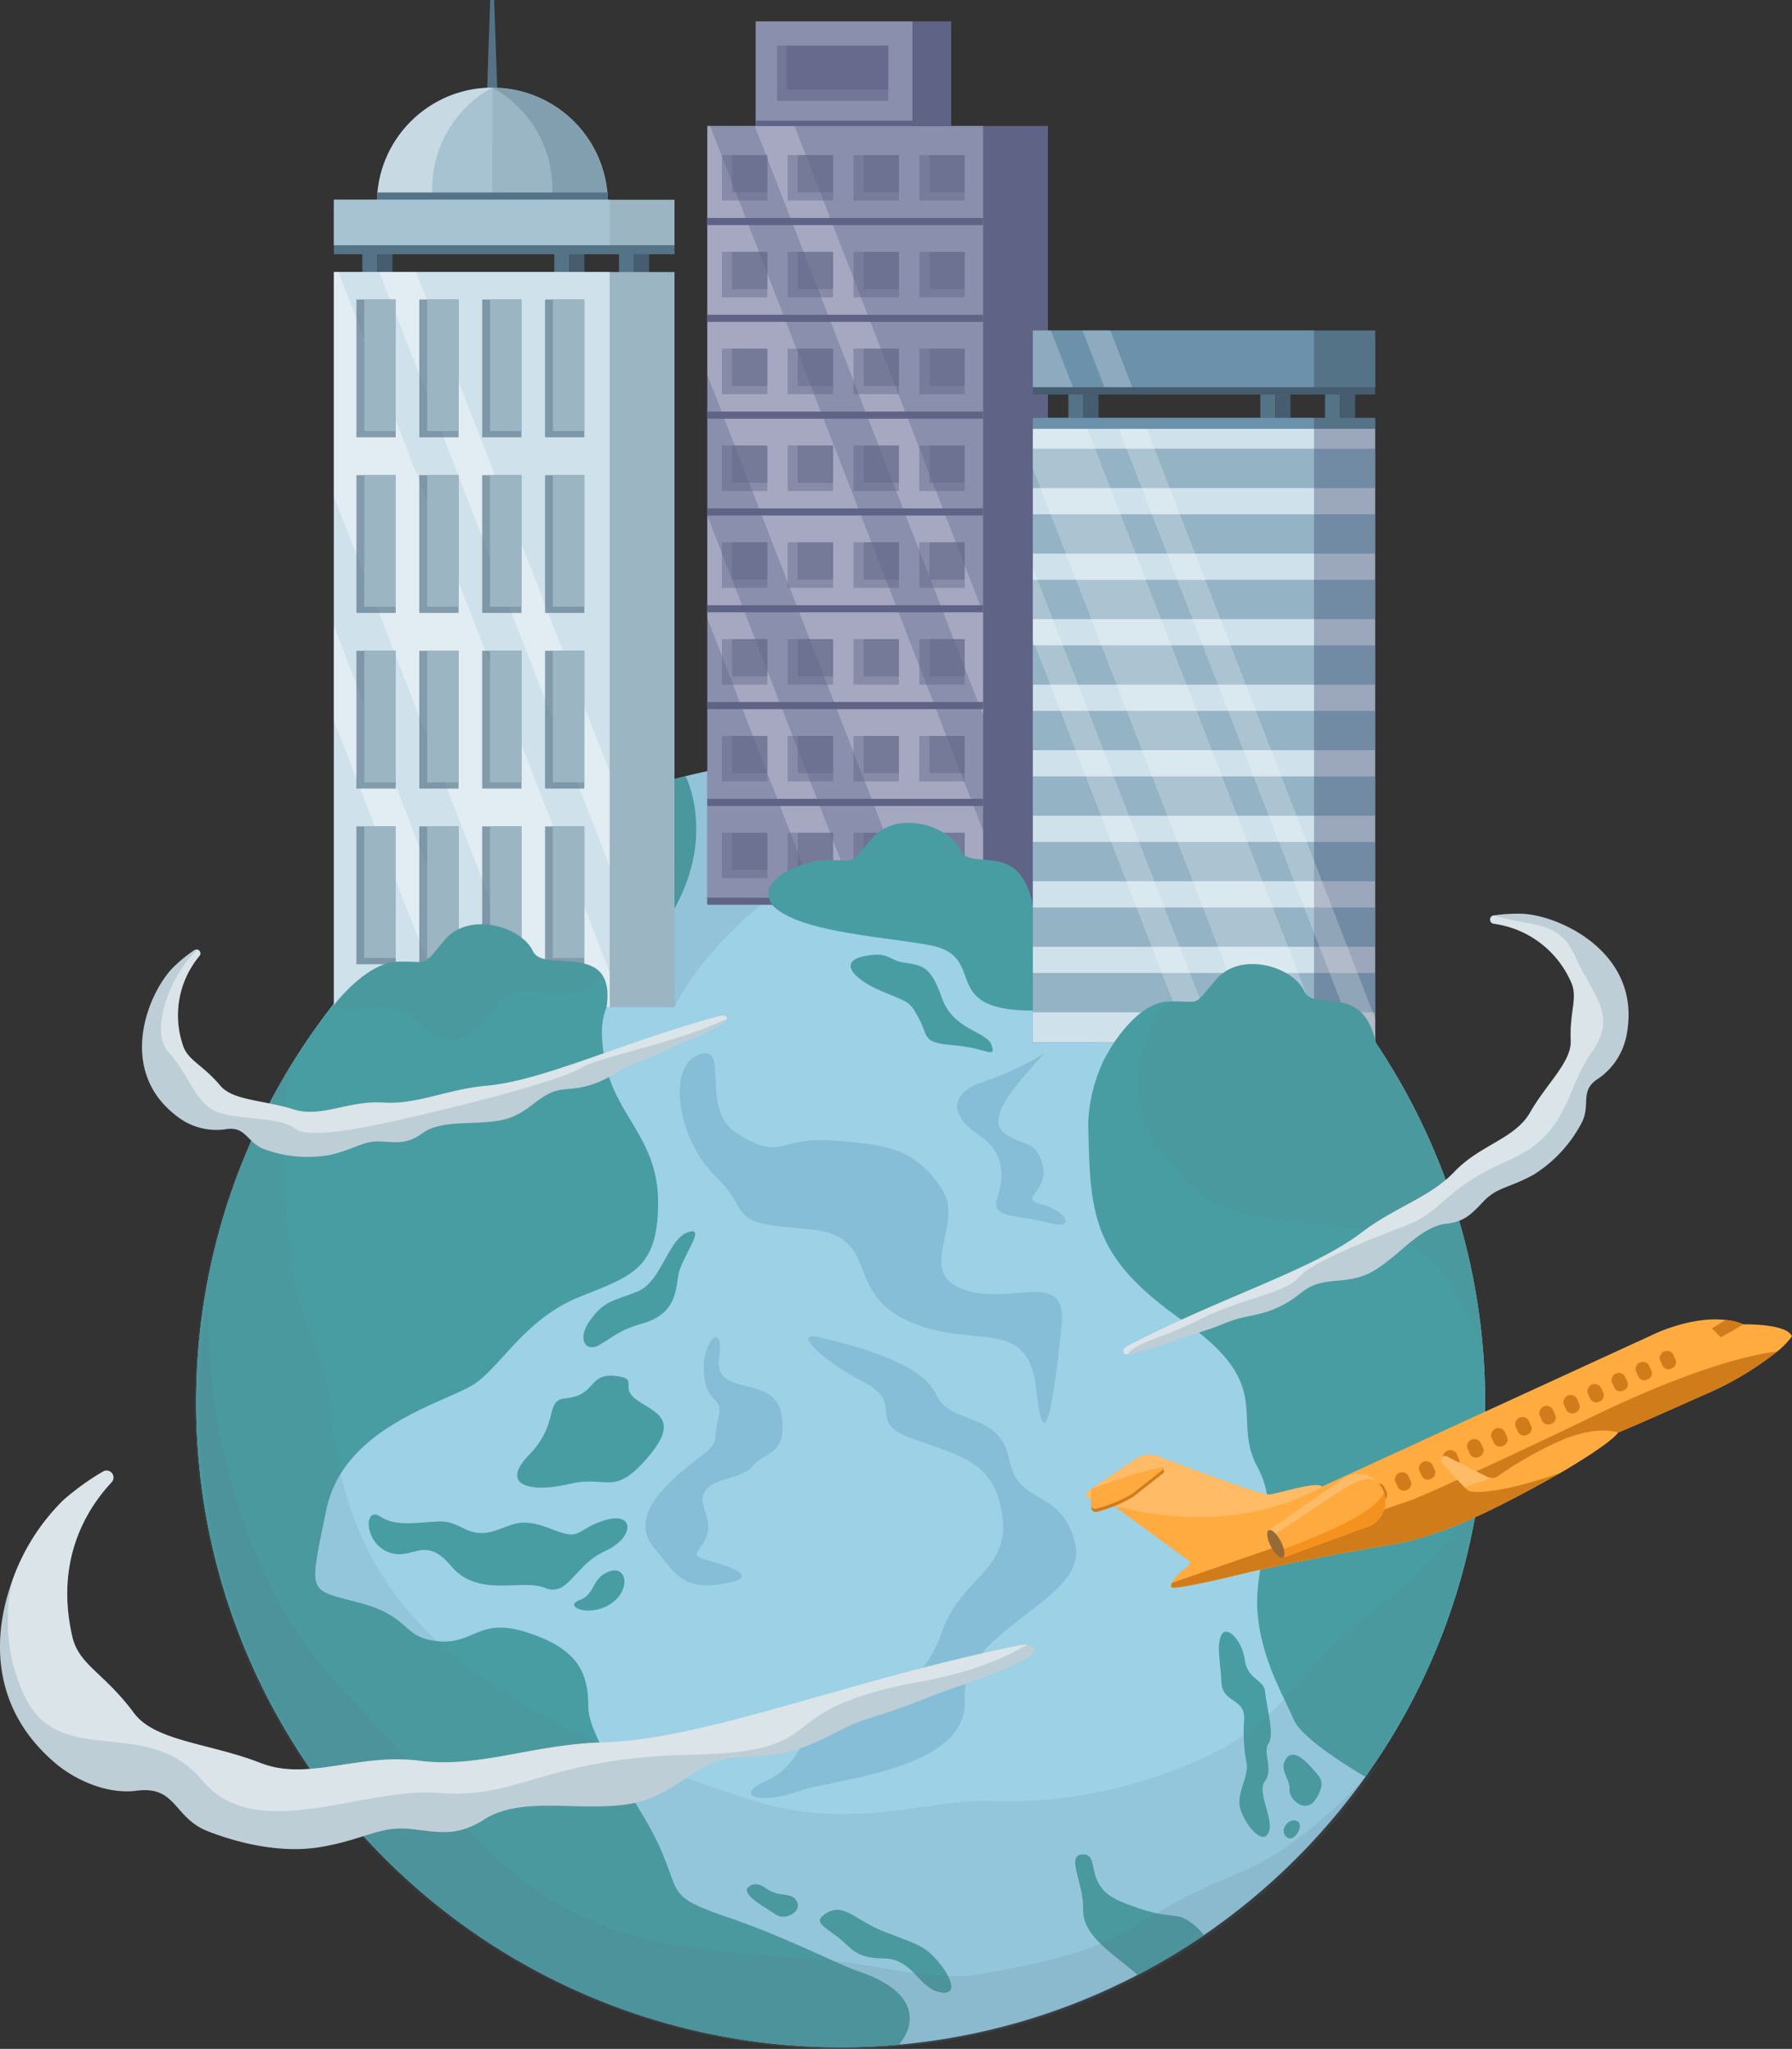 <svg id="Grupo_80386" data-name="Grupo 80386" xmlns="http://www.w3.org/2000/svg" xmlns:xlink="http://www.w3.org/1999/xlink" width="252" height="287.971" viewBox="0 0 252 287.971">
  <rect x="0" y="0" width="252" height="287.971" fill="#333333" stroke="none"/>
  <defs>
    <clipPath id="clip-path">
      <rect id="Rectángulo_34008" data-name="Rectángulo 34008" width="252" height="287.97" fill="none"/>
    </clipPath>
    <clipPath id="clip-path-3">
      <rect id="Rectángulo_33817" data-name="Rectángulo 33817" width="19.286" height="34.871" fill="none"/>
    </clipPath>
    <clipPath id="clip-path-4">
      <rect id="Rectángulo_33818" data-name="Rectángulo 33818" width="45.752" height="64.887" fill="none"/>
    </clipPath>
    <clipPath id="clip-path-5">
      <rect id="Rectángulo_33819" data-name="Rectángulo 33819" width="66.49" height="35.08" fill="none"/>
    </clipPath>
    <clipPath id="clip-path-6">
      <rect id="Rectángulo_33820" data-name="Rectángulo 33820" width="48.471" height="49.343" fill="none"/>
    </clipPath>
    <clipPath id="clip-path-7">
      <rect id="Rectángulo_33823" data-name="Rectángulo 33823" width="38.782" height="109.4" fill="none"/>
    </clipPath>
    <clipPath id="clip-path-8">
      <rect id="Rectángulo_33828" data-name="Rectángulo 33828" width="15.648" height="7.756" fill="none"/>
    </clipPath>
    <clipPath id="clip-path-9">
      <rect id="Rectángulo_33830" data-name="Rectángulo 33830" width="14.288" height="6.191" fill="none"/>
    </clipPath>
    <clipPath id="clip-path-10">
      <rect id="Rectángulo_33842" data-name="Rectángulo 33842" width="34.154" height="6.396" fill="none"/>
    </clipPath>
    <clipPath id="clip-path-11">
      <rect id="Rectángulo_33847" data-name="Rectángulo 33847" width="34.154" height="6.395" fill="none"/>
    </clipPath>
    <clipPath id="clip-path-18">
      <rect id="Rectángulo_33883" data-name="Rectángulo 33883" width="32.725" height="5.239" fill="none"/>
    </clipPath>
    <clipPath id="clip-path-19">
      <rect id="Rectángulo_33888" data-name="Rectángulo 33888" width="32.725" height="5.238" fill="none"/>
    </clipPath>
    <clipPath id="clip-path-26">
      <rect id="Rectángulo_33933" data-name="Rectángulo 33933" width="39.544" height="86.229" fill="none"/>
    </clipPath>
    <clipPath id="clip-path-27">
      <rect id="Rectángulo_33944" data-name="Rectángulo 33944" width="48.142" height="79.214" fill="none"/>
    </clipPath>
    <clipPath id="clip-path-28">
      <rect id="Rectángulo_33945" data-name="Rectángulo 33945" width="48.14" height="86.229" fill="none"/>
    </clipPath>
    <clipPath id="clip-path-29">
      <rect id="Rectángulo_33946" data-name="Rectángulo 33946" width="13.99" height="7.973" fill="none"/>
    </clipPath>
    <clipPath id="clip-path-30">
      <rect id="Rectángulo_33953" data-name="Rectángulo 33953" width="16.211" height="16.244" fill="none"/>
    </clipPath>
    <clipPath id="clip-path-32">
      <rect id="Rectángulo_33955" data-name="Rectángulo 33955" width="8.477" height="16.244" fill="none"/>
    </clipPath>
    <clipPath id="clip-path-33">
      <rect id="Rectángulo_33959" data-name="Rectángulo 33959" width="38.778" height="103.324" fill="none"/>
    </clipPath>
    <clipPath id="clip-path-34">
      <rect id="Rectángulo_33966" data-name="Rectángulo 33966" width="32.054" height="19.369" fill="none"/>
    </clipPath>
    <clipPath id="clip-path-38">
      <rect id="Rectángulo_33998" data-name="Rectángulo 33998" width="180.339" height="138.088" fill="none"/>
    </clipPath>
    <clipPath id="clip-path-39">
      <rect id="Rectángulo_33999" data-name="Rectángulo 33999" width="166.154" height="105.461" fill="none"/>
    </clipPath>
    <clipPath id="clip-path-40">
      <rect id="Rectángulo_34000" data-name="Rectángulo 34000" width="67.497" height="61.69" fill="none"/>
    </clipPath>
    <clipPath id="clip-path-41">
      <rect id="Rectángulo_34001" data-name="Rectángulo 34001" width="143.325" height="47.882" fill="none"/>
    </clipPath>
    <clipPath id="clip-path-42">
      <rect id="Rectángulo_34002" data-name="Rectángulo 34002" width="79.6" height="25.767" fill="none"/>
    </clipPath>
    <clipPath id="clip-path-43">
      <rect id="Rectángulo_34003" data-name="Rectángulo 34003" width="38.152" height="16.293" fill="none"/>
    </clipPath>
    <clipPath id="clip-path-44">
      <rect id="Rectángulo_34004" data-name="Rectángulo 34004" width="53.756" height="51.952" fill="none"/>
    </clipPath>
    <clipPath id="clip-path-45">
      <rect id="Rectángulo_34005" data-name="Rectángulo 34005" width="15.258" height="23.96" fill="none"/>
    </clipPath>
    <clipPath id="clip-path-46">
      <rect id="Rectángulo_34006" data-name="Rectángulo 34006" width="32.83" height="12.088" fill="none"/>
    </clipPath>
  </defs>
  <g id="Grupo_80385" data-name="Grupo 80385" clip-path="url(#clip-path)">
    <g id="Grupo_80384" data-name="Grupo 80384">
      <g id="Grupo_80383" data-name="Grupo 80383" clip-path="url(#clip-path)">
        <path id="Trazado_113817" data-name="Trazado 113817" d="M259.193,391.465a90.2,90.2,0,0,1-15.107,50.118q-.846,1.273-1.734,2.516a91.118,91.118,0,0,1-22.711,22.243,90.248,90.248,0,0,1-42.905,15.393q-4.034.359-8.172.362a90.657,90.657,0,0,1-89.231-74.668c-.2-1.142-.384-2.288-.542-3.444q-.607-4.4-.789-8.924-.072-1.79-.07-3.6,0-1.7.063-3.393a90.631,90.631,0,0,1,181.2,3.393" transform="translate(-50.349 -194.355)" fill="#9cd1e6"/>
        <g id="Grupo_80253" data-name="Grupo 80253" transform="translate(90.766 187.936)" opacity="0.42">
          <g id="Grupo_80252" data-name="Grupo 80252">
            <g id="Grupo_80251" data-name="Grupo 80251" clip-path="url(#clip-path-3)">
              <path id="Trazado_113818" data-name="Trazado 113818" d="M263.315,548.426c-6.361,4.86-8.5,8.756-5.612,12.235s3.925,5.878,9.53,4.991,1.53-2.361-2.251-3.374,1.815-1.66-.151-6.781,4.861-4.062,6.59-6.331,5.056-1.422,4.149-7.29-9.529-2.255-8.772-7.919-2.571-2.357-2.118,2.267,2.874,2.655,1.966,6.286.692,2.842-3.33,5.916" transform="translate(-256.437 -530.967)" fill="#67a4c3"/>
            </g>
          </g>
        </g>
        <g id="Grupo_80256" data-name="Grupo 80256" transform="translate(105.597 187.81)" opacity="0.42">
          <g id="Grupo_80255" data-name="Grupo 80255">
            <g id="Grupo_80254" data-name="Grupo 80254" clip-path="url(#clip-path-4)">
              <path id="Trazado_113819" data-name="Trazado 113819" d="M308.038,530.762c6.088,1.494,14.483,3.808,16.381,8.094s8.9,2.236,10.239,9.05,7.37,3.865,9.289,11.888-16.108,11.82-15.541,21.879-18.832,11.142-23.457,12.907-9.66.844-4.3-1.571S305.619,584.33,311.6,583s10.98-3.32,13.606-10.866,9.459-8.557,8.51-16.118-5.46-8.469-12.5-10.957-.935-4.809-7.027-8.014-10.192-7.277-6.149-6.285" transform="translate(-298.338 -530.61)" fill="#67a4c3"/>
            </g>
          </g>
        </g>
        <path id="Trazado_113820" data-name="Trazado 113820" d="M345.4,380.178c2.677.422,3.824.443,5.412,5s6.378,4.675,6.992,6.64-.737.368-5.281,0-3.554-1.105-4.909-3.684-1.344-2.255-5.341-3.952-6-4.119-2.483-4.873,3.483.538,5.609.873" transform="translate(-218.349 -244.899)" fill="#489da2"/>
        <path id="Trazado_113821" data-name="Trazado 113821" d="M304.291,332.02c-2.835,7.509,14.277,8.079,22.792,9.637s.919,9.211,14.542,9.211S361.4,339.379,361.4,339.379l-19.773-16.144Z" transform="translate(-196.385 -208.826)" fill="#489da2"/>
        <path id="Trazado_113822" data-name="Trazado 113822" d="M178.02,484.374a6.423,6.423,0,0,1-1.282,2.178q-4.034.359-8.172.361a90.658,90.658,0,0,1-89.231-74.667c-.2-1.143-.383-2.288-.542-3.445q-.608-4.4-.789-8.924-.071-1.791-.069-3.6,0-1.7.062-3.393a90.168,90.168,0,0,1,17.068-49.641,91.139,91.139,0,0,1,23.386-22.49,90.17,90.17,0,0,1,28.319-12.465s4.723,9.056-2.645,20.356-10.073,10.564-8.843,18.912,7.612,11.3,7.612,20.632-3.684,10.316-11.053,13.264-10.806,9.337-14.49,12.037c-3.622,2.654-18.15,5.784-20.979,17.309-.055.206-.1.413-.143.623-.082.391-.159.771-.233,1.135-2.232,10.839-2.232,9.981,4.9,11.882.637.17,1.208.346,1.724.527a13.11,13.11,0,0,1,3.312,1.669c2.093,1.481,2.6,2.881,6.016,3.209,5.159.491,5.653-3.441,12.527-1.23s8.6,5.4,8.6,10.316,7.121,13.264,10.069,19.9.984,6.879,9.58,9.826,15.474,6.632,18.422,7.615,8.353,3.438,6.879,8.106" transform="translate(-50.35 -199.171)" fill="#489da2"/>
        <g id="Grupo_80259" data-name="Grupo 80259" transform="translate(75.426 106.482)" opacity="0.15" style="mix-blend-mode: multiply;isolation: isolate">
          <g id="Grupo_80258" data-name="Grupo 80258">
            <g id="Grupo_80257" data-name="Grupo 80257" clip-path="url(#clip-path-5)">
              <path id="Trazado_113823" data-name="Trazado 113823" d="M279.588,303.968c-38.446,11.407-47.066,31.949-47.066,31.949l-11.806-8.49L213.1,311.555a90.947,90.947,0,0,1,66.49-7.587" transform="translate(-213.098 -300.837)" fill="#557387"/>
            </g>
          </g>
        </g>
        <path id="Trazado_113824" data-name="Trazado 113824" d="M488.16,453.146a90.213,90.213,0,0,1-16.841,52.635c-3.441-2.053-9.045-5.666-10.051-8.017-1.474-3.441-4.911-9.09-5.158-15.969s3.684-12.769,0-19.649,2.7-11.3-10.316-20.385-13.192-14.833-13.448-27.995a22.274,22.274,0,0,1,1.8-7.849,10.751,10.751,0,0,1,7.65-6.581c3.9-1.093,8.255-.808,11.116-.808s8.99-1.046,15.205-2.218a90.145,90.145,0,0,1,19.734,49.342v0q.3,3.705.3,7.491" transform="translate(-279.316 -256.036)" fill="#489da2"/>
        <g id="Grupo_80262" data-name="Grupo 80262" transform="translate(160.068 140.275)" opacity="0.12" style="mix-blend-mode: multiply;isolation: isolate">
          <g id="Grupo_80261" data-name="Grupo 80261">
            <g id="Grupo_80260" data-name="Grupo 80260" clip-path="url(#clip-path-6)">
              <path id="Trazado_113825" data-name="Trazado 113825" d="M500.7,445.654c-5.4-13.115-8.192-16.162-22.559-17.511-14.634-1.374-15.808-2.513-21.294-8.587s-5.522-12.334-3.02-18.554a10.583,10.583,0,0,1,.817-1.666c3.9-1.093,8.255-.807,11.116-.807s8.99-1.046,15.205-2.218A90.146,90.146,0,0,1,500.7,445.654" transform="translate(-452.233 -396.312)" fill="#557387"/>
            </g>
          </g>
        </g>
        <path id="Trazado_113826" data-name="Trazado 113826" d="M445.281,747.719a90.071,90.071,0,0,1-9.329,5.585c-3.316-2.962-7.733-5.39-7.649-9.2s-2.539-7.737,0-7.737-.085,4.422,5.32,6.632,6.632,1.721,8.6,2.211a8.687,8.687,0,0,1,3.062,2.505" transform="translate(-275.988 -475.732)" fill="#489da2"/>
        <path id="Trazado_113827" data-name="Trazado 113827" d="M212.284,549.438c-3,.257-.8,3.5-5.1,7.921s.307,5.4,5.649,4.114,6.141,1.9,10.93-3.623,1.179-6.325-1.437-8.167.516-3.061-3.169-3.4-2.579,2.789-6.878,3.158" transform="translate(-132.758 -352.907)" fill="#489da2"/>
        <rect id="Rectángulo_33821" data-name="Rectángulo 33821" width="47.897" height="109.4" transform="translate(99.47 17.709)" fill="#5f6386"/>
        <rect id="Rectángulo_33822" data-name="Rectángulo 33822" width="38.782" height="109.4" transform="translate(99.47 17.709)" fill="#8a8fad"/>
        <g id="Grupo_80265" data-name="Grupo 80265" transform="translate(99.47 17.71)" opacity="0.23">
          <g id="Grupo_80264" data-name="Grupo 80264">
            <g id="Grupo_80263" data-name="Grupo 80263" clip-path="url(#clip-path-7)">
              <path id="Trazado_113828" data-name="Trazado 113828" d="M319.81,149.073v10.361h-9.94l-1.555-4.008-3.04-7.852-2.03-5.235-3.04-7.848-2.034-5.236-3.039-7.847-2.026-5.236-3.044-7.848-2.026-5.235-3.047-7.848-2.023-5.236-1.938-4.992V50.034h.394l.28.722,2.03,5.232,3.043,7.851,2.03,5.232,3.039,7.851,2.03,5.232,3.043,7.851,2.03,5.236,3.04,7.848,2.03,5.235,3.039,7.848,2.026,5.236,3.047,7.847,2.023,5.236,3.047,7.848,2.026,5.235Z" transform="translate(-281.028 -50.034)" fill="#fff"/>
              <path id="Trazado_113829" data-name="Trazado 113829" d="M332,118.471v14.395l-1.4-3.611-3.039-7.848-2.03-5.235-3.039-7.848-2.034-5.236-3.04-7.847-2.03-5.236-3.039-7.851-2.03-5.232-3.043-7.851-2.03-5.232-3.04-7.851-2.026-5.232-.28-.722h5.578l.28.722,2.033,5.232,3.04,7.851,2.03,5.232,3.039,7.851,2.03,5.232,3.043,7.851L323,95.241l3.047,7.847,2.026,5.236,3.04,7.848Z" transform="translate(-293.22 -50.034)" fill="#fff"/>
              <path id="Trazado_113830" data-name="Trazado 113830" d="M302.191,259.433h-5.578l-1.555-4.008-3.04-7.851-2.03-5.236-3.039-7.848-2.034-5.235-3.04-7.848-.847-2.185v-14.4l1.356,3.5,3.047,7.847,2.023,5.236,3.043,7.848,2.03,5.235,3.039,7.848,2.03,5.236,3.039,7.851Z" transform="translate(-281.028 -150.033)" fill="#fff"/>
            </g>
          </g>
        </g>
        <rect id="Rectángulo_33824" data-name="Rectángulo 33824" width="27.486" height="14.696" transform="translate(106.274 3.012)" fill="#5f6386"/>
        <rect id="Rectángulo_33825" data-name="Rectángulo 33825" width="22.043" height="14.696" transform="translate(106.274 3.012)" fill="#8a8fad"/>
        <rect id="Rectángulo_33826" data-name="Rectángulo 33826" width="27.486" height="0.748" transform="translate(106.274 16.96)" fill="#5f6386"/>
        <g id="Grupo_80268" data-name="Grupo 80268" transform="translate(109.267 6.414)" opacity="0.55">
          <g id="Grupo_80267" data-name="Grupo 80267">
            <g id="Grupo_80266" data-name="Grupo 80266" clip-path="url(#clip-path-8)">
              <rect id="Rectángulo_33827" data-name="Rectángulo 33827" width="15.648" height="7.756" transform="translate(0 0)" fill="#5f6386"/>
            </g>
          </g>
        </g>
        <g id="Grupo_80271" data-name="Grupo 80271" transform="translate(110.628 6.414)" opacity="0.6">
          <g id="Grupo_80270" data-name="Grupo 80270">
            <g id="Grupo_80269" data-name="Grupo 80269" clip-path="url(#clip-path-9)">
              <rect id="Rectángulo_33829" data-name="Rectángulo 33829" width="14.287" height="6.191" transform="translate(0)" fill="#5f6386"/>
            </g>
          </g>
        </g>
        <rect id="Rectángulo_33831" data-name="Rectángulo 33831" width="47.897" height="0.998" transform="translate(99.47 126.169)" fill="#5f6386"/>
        <rect id="Rectángulo_33832" data-name="Rectángulo 33832" width="38.78" height="0.998" transform="translate(99.47 112.277)" fill="#5f6386"/>
        <rect id="Rectángulo_33833" data-name="Rectángulo 33833" width="38.78" height="0.998" transform="translate(99.47 98.67)" fill="#5f6386"/>
        <rect id="Rectángulo_33834" data-name="Rectángulo 33834" width="38.782" height="0.998" transform="translate(99.47 85.063)" fill="#5f6386"/>
        <rect id="Rectángulo_33835" data-name="Rectángulo 33835" width="38.782" height="0.998" transform="translate(99.47 71.456)" fill="#5f6386"/>
        <rect id="Rectángulo_33836" data-name="Rectángulo 33836" width="38.782" height="0.998" transform="translate(99.47 57.849)" fill="#5f6386"/>
        <rect id="Rectángulo_33837" data-name="Rectángulo 33837" width="38.782" height="0.998" transform="translate(99.47 44.242)" fill="#5f6386"/>
        <g id="Grupo_80274" data-name="Grupo 80274" transform="translate(101.511 117.04)" opacity="0.43">
          <g id="Grupo_80273" data-name="Grupo 80273">
            <g id="Grupo_80272" data-name="Grupo 80272" clip-path="url(#clip-path-10)">
              <rect id="Rectángulo_33838" data-name="Rectángulo 33838" width="6.395" height="6.395" transform="translate(27.759 0)" fill="#5f6386"/>
              <rect id="Rectángulo_33839" data-name="Rectángulo 33839" width="6.395" height="6.395" transform="translate(18.506 0)" fill="#5f6386"/>
              <rect id="Rectángulo_33840" data-name="Rectángulo 33840" width="6.395" height="6.395" transform="translate(9.253 0)" fill="#5f6386"/>
              <rect id="Rectángulo_33841" data-name="Rectángulo 33841" width="6.395" height="6.395" transform="translate(0 0)" fill="#5f6386"/>
            </g>
          </g>
        </g>
        <g id="Grupo_80277" data-name="Grupo 80277" transform="translate(101.511 103.433)" opacity="0.43">
          <g id="Grupo_80276" data-name="Grupo 80276">
            <g id="Grupo_80275" data-name="Grupo 80275" clip-path="url(#clip-path-11)">
              <rect id="Rectángulo_33843" data-name="Rectángulo 33843" width="6.395" height="6.395" transform="translate(27.759)" fill="#5f6386"/>
              <rect id="Rectángulo_33844" data-name="Rectángulo 33844" width="6.395" height="6.395" transform="translate(18.506)" fill="#5f6386"/>
              <rect id="Rectángulo_33845" data-name="Rectángulo 33845" width="6.395" height="6.395" transform="translate(9.253)" fill="#5f6386"/>
              <rect id="Rectángulo_33846" data-name="Rectángulo 33846" width="6.395" height="6.395" fill="#5f6386"/>
            </g>
          </g>
        </g>
        <g id="Grupo_80280" data-name="Grupo 80280" transform="translate(101.511 89.826)" opacity="0.43">
          <g id="Grupo_80279" data-name="Grupo 80279">
            <g id="Grupo_80278" data-name="Grupo 80278" clip-path="url(#clip-path-11)">
              <rect id="Rectángulo_33848" data-name="Rectángulo 33848" width="6.395" height="6.395" transform="translate(27.759)" fill="#5f6386"/>
              <rect id="Rectángulo_33849" data-name="Rectángulo 33849" width="6.395" height="6.395" transform="translate(18.506)" fill="#5f6386"/>
              <rect id="Rectángulo_33850" data-name="Rectángulo 33850" width="6.395" height="6.395" transform="translate(9.253)" fill="#5f6386"/>
              <rect id="Rectángulo_33851" data-name="Rectángulo 33851" width="6.395" height="6.395" fill="#5f6386"/>
            </g>
          </g>
        </g>
        <g id="Grupo_80283" data-name="Grupo 80283" transform="translate(101.511 76.218)" opacity="0.43">
          <g id="Grupo_80282" data-name="Grupo 80282">
            <g id="Grupo_80281" data-name="Grupo 80281" clip-path="url(#clip-path-10)">
              <rect id="Rectángulo_33853" data-name="Rectángulo 33853" width="6.395" height="6.395" transform="translate(27.759 0)" fill="#5f6386"/>
              <rect id="Rectángulo_33854" data-name="Rectángulo 33854" width="6.395" height="6.395" transform="translate(18.506 0)" fill="#5f6386"/>
              <rect id="Rectángulo_33855" data-name="Rectángulo 33855" width="6.395" height="6.395" transform="translate(9.253 0)" fill="#5f6386"/>
              <rect id="Rectángulo_33856" data-name="Rectángulo 33856" width="6.395" height="6.395" transform="translate(0 0)" fill="#5f6386"/>
            </g>
          </g>
        </g>
        <g id="Grupo_80286" data-name="Grupo 80286" transform="translate(101.511 62.611)" opacity="0.43">
          <g id="Grupo_80285" data-name="Grupo 80285">
            <g id="Grupo_80284" data-name="Grupo 80284" clip-path="url(#clip-path-11)">
              <rect id="Rectángulo_33858" data-name="Rectángulo 33858" width="6.395" height="6.395" transform="translate(27.759)" fill="#5f6386"/>
              <rect id="Rectángulo_33859" data-name="Rectángulo 33859" width="6.395" height="6.395" transform="translate(18.506)" fill="#5f6386"/>
              <rect id="Rectángulo_33860" data-name="Rectángulo 33860" width="6.395" height="6.395" transform="translate(9.253)" fill="#5f6386"/>
              <rect id="Rectángulo_33861" data-name="Rectángulo 33861" width="6.395" height="6.395" fill="#5f6386"/>
            </g>
          </g>
        </g>
        <g id="Grupo_80289" data-name="Grupo 80289" transform="translate(101.511 49.004)" opacity="0.43">
          <g id="Grupo_80288" data-name="Grupo 80288">
            <g id="Grupo_80287" data-name="Grupo 80287" clip-path="url(#clip-path-10)">
              <rect id="Rectángulo_33863" data-name="Rectángulo 33863" width="6.395" height="6.395" transform="translate(27.759 0)" fill="#5f6386"/>
              <rect id="Rectángulo_33864" data-name="Rectángulo 33864" width="6.395" height="6.395" transform="translate(18.506 0)" fill="#5f6386"/>
              <rect id="Rectángulo_33865" data-name="Rectángulo 33865" width="6.395" height="6.395" transform="translate(9.253 0)" fill="#5f6386"/>
              <rect id="Rectángulo_33866" data-name="Rectángulo 33866" width="6.395" height="6.395" transform="translate(0 0)" fill="#5f6386"/>
            </g>
          </g>
        </g>
        <g id="Grupo_80292" data-name="Grupo 80292" transform="translate(101.511 35.397)" opacity="0.43">
          <g id="Grupo_80291" data-name="Grupo 80291">
            <g id="Grupo_80290" data-name="Grupo 80290" clip-path="url(#clip-path-10)">
              <rect id="Rectángulo_33868" data-name="Rectángulo 33868" width="6.395" height="6.395" transform="translate(27.759 0)" fill="#5f6386"/>
              <rect id="Rectángulo_33869" data-name="Rectángulo 33869" width="6.395" height="6.395" transform="translate(18.506 0)" fill="#5f6386"/>
              <rect id="Rectángulo_33870" data-name="Rectángulo 33870" width="6.395" height="6.395" transform="translate(9.253 0)" fill="#5f6386"/>
              <rect id="Rectángulo_33871" data-name="Rectángulo 33871" width="6.395" height="6.395" transform="translate(0 0)" fill="#5f6386"/>
            </g>
          </g>
        </g>
        <g id="Grupo_80295" data-name="Grupo 80295" transform="translate(101.511 21.79)" opacity="0.43">
          <g id="Grupo_80294" data-name="Grupo 80294">
            <g id="Grupo_80293" data-name="Grupo 80293" clip-path="url(#clip-path-11)">
              <rect id="Rectángulo_33873" data-name="Rectángulo 33873" width="6.395" height="6.395" transform="translate(27.759 0)" fill="#5f6386"/>
              <rect id="Rectángulo_33874" data-name="Rectángulo 33874" width="6.395" height="6.395" transform="translate(18.506 0)" fill="#5f6386"/>
              <rect id="Rectángulo_33875" data-name="Rectángulo 33875" width="6.395" height="6.395" transform="translate(9.253 0)" fill="#5f6386"/>
              <rect id="Rectángulo_33876" data-name="Rectángulo 33876" width="6.395" height="6.395" transform="translate(0 0)" fill="#5f6386"/>
            </g>
          </g>
        </g>
        <rect id="Rectángulo_33878" data-name="Rectángulo 33878" width="38.782" height="0.998" transform="translate(99.47 30.635)" fill="#5f6386"/>
        <g id="Grupo_80298" data-name="Grupo 80298" transform="translate(102.94 117.04)" opacity="0.43">
          <g id="Grupo_80297" data-name="Grupo 80297">
            <g id="Grupo_80296" data-name="Grupo 80296" clip-path="url(#clip-path-18)">
              <rect id="Rectángulo_33879" data-name="Rectángulo 33879" width="4.967" height="5.239" transform="translate(27.758)" fill="#5f6386"/>
              <rect id="Rectángulo_33880" data-name="Rectángulo 33880" width="4.967" height="5.239" transform="translate(18.505)" fill="#5f6386"/>
              <rect id="Rectángulo_33881" data-name="Rectángulo 33881" width="4.967" height="5.239" transform="translate(9.253)" fill="#5f6386"/>
              <rect id="Rectángulo_33882" data-name="Rectángulo 33882" width="4.967" height="5.239" transform="translate(0)" fill="#5f6386"/>
            </g>
          </g>
        </g>
        <g id="Grupo_80301" data-name="Grupo 80301" transform="translate(102.94 103.433)" opacity="0.43">
          <g id="Grupo_80300" data-name="Grupo 80300">
            <g id="Grupo_80299" data-name="Grupo 80299" clip-path="url(#clip-path-19)">
              <rect id="Rectángulo_33884" data-name="Rectángulo 33884" width="4.967" height="5.239" transform="translate(27.758 0)" fill="#5f6386"/>
              <rect id="Rectángulo_33885" data-name="Rectángulo 33885" width="4.967" height="5.239" transform="translate(18.505 0)" fill="#5f6386"/>
              <rect id="Rectángulo_33886" data-name="Rectángulo 33886" width="4.967" height="5.239" transform="translate(9.253 0)" fill="#5f6386"/>
              <rect id="Rectángulo_33887" data-name="Rectángulo 33887" width="4.967" height="5.239" transform="translate(0 0)" fill="#5f6386"/>
            </g>
          </g>
        </g>
        <g id="Grupo_80304" data-name="Grupo 80304" transform="translate(102.94 89.826)" opacity="0.43">
          <g id="Grupo_80303" data-name="Grupo 80303">
            <g id="Grupo_80302" data-name="Grupo 80302" clip-path="url(#clip-path-19)">
              <rect id="Rectángulo_33889" data-name="Rectángulo 33889" width="4.967" height="5.239" transform="translate(27.758 0)" fill="#5f6386"/>
              <rect id="Rectángulo_33890" data-name="Rectángulo 33890" width="4.967" height="5.239" transform="translate(18.505 0)" fill="#5f6386"/>
              <rect id="Rectángulo_33891" data-name="Rectángulo 33891" width="4.967" height="5.239" transform="translate(9.253 0)" fill="#5f6386"/>
              <rect id="Rectángulo_33892" data-name="Rectángulo 33892" width="4.967" height="5.239" transform="translate(0 0)" fill="#5f6386"/>
            </g>
          </g>
        </g>
        <g id="Grupo_80307" data-name="Grupo 80307" transform="translate(102.94 76.218)" opacity="0.43">
          <g id="Grupo_80306" data-name="Grupo 80306">
            <g id="Grupo_80305" data-name="Grupo 80305" clip-path="url(#clip-path-18)">
              <rect id="Rectángulo_33894" data-name="Rectángulo 33894" width="4.967" height="5.239" transform="translate(27.758)" fill="#5f6386"/>
              <rect id="Rectángulo_33895" data-name="Rectángulo 33895" width="4.967" height="5.239" transform="translate(18.505)" fill="#5f6386"/>
              <rect id="Rectángulo_33896" data-name="Rectángulo 33896" width="4.967" height="5.239" transform="translate(9.253)" fill="#5f6386"/>
              <rect id="Rectángulo_33897" data-name="Rectángulo 33897" width="4.967" height="5.239" transform="translate(0)" fill="#5f6386"/>
            </g>
          </g>
        </g>
        <g id="Grupo_80310" data-name="Grupo 80310" transform="translate(102.94 62.611)" opacity="0.43">
          <g id="Grupo_80309" data-name="Grupo 80309">
            <g id="Grupo_80308" data-name="Grupo 80308" clip-path="url(#clip-path-18)">
              <rect id="Rectángulo_33899" data-name="Rectángulo 33899" width="4.967" height="5.239" transform="translate(27.758)" fill="#5f6386"/>
              <rect id="Rectángulo_33900" data-name="Rectángulo 33900" width="4.967" height="5.239" transform="translate(18.505)" fill="#5f6386"/>
              <rect id="Rectángulo_33901" data-name="Rectángulo 33901" width="4.967" height="5.239" transform="translate(9.253)" fill="#5f6386"/>
              <rect id="Rectángulo_33902" data-name="Rectángulo 33902" width="4.967" height="5.239" transform="translate(0)" fill="#5f6386"/>
            </g>
          </g>
        </g>
        <g id="Grupo_80313" data-name="Grupo 80313" transform="translate(102.94 49.004)" opacity="0.43">
          <g id="Grupo_80312" data-name="Grupo 80312">
            <g id="Grupo_80311" data-name="Grupo 80311" clip-path="url(#clip-path-18)">
              <rect id="Rectángulo_33904" data-name="Rectángulo 33904" width="4.967" height="5.239" transform="translate(27.758 0)" fill="#5f6386"/>
              <rect id="Rectángulo_33905" data-name="Rectángulo 33905" width="4.967" height="5.239" transform="translate(18.505 0)" fill="#5f6386"/>
              <rect id="Rectángulo_33906" data-name="Rectángulo 33906" width="4.967" height="5.239" transform="translate(9.253 0)" fill="#5f6386"/>
              <rect id="Rectángulo_33907" data-name="Rectángulo 33907" width="4.967" height="5.239" transform="translate(0 0)" fill="#5f6386"/>
            </g>
          </g>
        </g>
        <g id="Grupo_80316" data-name="Grupo 80316" transform="translate(102.94 35.397)" opacity="0.43">
          <g id="Grupo_80315" data-name="Grupo 80315">
            <g id="Grupo_80314" data-name="Grupo 80314" clip-path="url(#clip-path-18)">
              <rect id="Rectángulo_33909" data-name="Rectángulo 33909" width="4.967" height="5.239" transform="translate(27.758 0)" fill="#5f6386"/>
              <rect id="Rectángulo_33910" data-name="Rectángulo 33910" width="4.967" height="5.239" transform="translate(18.505 0)" fill="#5f6386"/>
              <rect id="Rectángulo_33911" data-name="Rectángulo 33911" width="4.967" height="5.239" transform="translate(9.253 0)" fill="#5f6386"/>
              <rect id="Rectángulo_33912" data-name="Rectángulo 33912" width="4.967" height="5.239" transform="translate(0 0)" fill="#5f6386"/>
            </g>
          </g>
        </g>
        <g id="Grupo_80319" data-name="Grupo 80319" transform="translate(102.94 21.79)" opacity="0.43">
          <g id="Grupo_80318" data-name="Grupo 80318">
            <g id="Grupo_80317" data-name="Grupo 80317" clip-path="url(#clip-path-19)">
              <rect id="Rectángulo_33914" data-name="Rectángulo 33914" width="4.967" height="5.239" transform="translate(27.758 0)" fill="#5f6386"/>
              <rect id="Rectángulo_33915" data-name="Rectángulo 33915" width="4.967" height="5.239" transform="translate(18.505 0)" fill="#5f6386"/>
              <rect id="Rectángulo_33916" data-name="Rectángulo 33916" width="4.967" height="5.239" transform="translate(9.253 0)" fill="#5f6386"/>
              <rect id="Rectángulo_33917" data-name="Rectángulo 33917" width="4.967" height="5.239" transform="translate(0 0)" fill="#5f6386"/>
            </g>
          </g>
        </g>
        <rect id="Rectángulo_33919" data-name="Rectángulo 33919" width="48.14" height="87.762" transform="translate(145.242 58.739)" fill="#5f6386"/>
        <rect id="Rectángulo_33920" data-name="Rectángulo 33920" width="2.118" height="8.809" transform="translate(150.245 51.463)" fill="#557387"/>
        <rect id="Rectángulo_33921" data-name="Rectángulo 33921" width="2.118" height="8.809" transform="translate(152.364 51.463)" fill="#455d6e"/>
        <rect id="Rectángulo_33922" data-name="Rectángulo 33922" width="2.118" height="8.809" transform="translate(177.234 51.463)" fill="#557387"/>
        <rect id="Rectángulo_33923" data-name="Rectángulo 33923" width="2.118" height="8.809" transform="translate(179.352 51.463)" fill="#455d6e"/>
        <rect id="Rectángulo_33924" data-name="Rectángulo 33924" width="2.118" height="8.809" transform="translate(186.33 51.463)" fill="#557387"/>
        <rect id="Rectángulo_33925" data-name="Rectángulo 33925" width="2.118" height="8.809" transform="translate(188.449 51.463)" fill="#455d6e"/>
        <rect id="Rectángulo_33926" data-name="Rectángulo 33926" width="48.14" height="7.973" transform="translate(145.242 47.476)" fill="#455d6e"/>
        <rect id="Rectángulo_33927" data-name="Rectángulo 33927" width="48.14" height="1.533" transform="translate(145.242 58.739)" fill="#557387"/>
        <rect id="Rectángulo_33928" data-name="Rectángulo 33928" width="48.14" height="7.973" transform="translate(145.242 46.448)" fill="#557387"/>
        <rect id="Rectángulo_33929" data-name="Rectángulo 33929" width="39.544" height="1.533" transform="translate(145.242 58.739)" fill="#6b91ab"/>
        <rect id="Rectángulo_33930" data-name="Rectángulo 33930" width="39.544" height="7.973" transform="translate(145.242 46.448)" fill="#6b91ab"/>
        <rect id="Rectángulo_33931" data-name="Rectángulo 33931" width="34.202" height="3.53" transform="translate(147.913 48.67)" fill="#6b91ab"/>
        <g id="Grupo_80322" data-name="Grupo 80322" transform="translate(153.838 60.272)" opacity="0.53">
          <g id="Grupo_80321" data-name="Grupo 80321">
            <g id="Grupo_80320" data-name="Grupo 80320" clip-path="url(#clip-path-26)">
              <rect id="Rectángulo_33932" data-name="Rectángulo 33932" width="39.544" height="86.229" transform="translate(0)" fill="#cfe2eb"/>
            </g>
          </g>
        </g>
        <rect id="Rectángulo_33934" data-name="Rectángulo 33934" width="39.544" height="86.229" transform="translate(145.242 60.272)" fill="#cfe2eb"/>
        <g id="Grupo_80325" data-name="Grupo 80325" transform="translate(145.241 63.068)" opacity="0.33">
          <g id="Grupo_80324" data-name="Grupo 80324">
            <g id="Grupo_80323" data-name="Grupo 80323" clip-path="url(#clip-path-27)">
              <rect id="Rectángulo_33935" data-name="Rectángulo 33935" width="48.143" height="5.527" transform="translate(0 73.687)" fill="#1c5276"/>
              <rect id="Rectángulo_33936" data-name="Rectángulo 33936" width="48.143" height="5.527" transform="translate(0 64.476)" fill="#1c5276"/>
              <rect id="Rectángulo_33937" data-name="Rectángulo 33937" width="48.143" height="5.527" transform="translate(0 55.266)" fill="#1c5276"/>
              <rect id="Rectángulo_33938" data-name="Rectángulo 33938" width="48.143" height="5.527" transform="translate(0 46.055)" fill="#1c5276"/>
              <rect id="Rectángulo_33939" data-name="Rectángulo 33939" width="48.143" height="5.527" transform="translate(0 36.843)" fill="#1c5276"/>
              <rect id="Rectángulo_33940" data-name="Rectángulo 33940" width="48.143" height="5.527" transform="translate(0 27.633)" fill="#1c5276"/>
              <rect id="Rectángulo_33941" data-name="Rectángulo 33941" width="48.143" height="5.527" transform="translate(0 18.422)" fill="#1c5276"/>
              <rect id="Rectángulo_33942" data-name="Rectángulo 33942" width="48.143" height="5.527" transform="translate(0 9.211)" fill="#1c5276"/>
              <rect id="Rectángulo_33943" data-name="Rectángulo 33943" width="48.143" height="5.527" transform="translate(0)" fill="#1c5276"/>
            </g>
          </g>
        </g>
        <g id="Grupo_80328" data-name="Grupo 80328" transform="translate(145.242 60.272)" opacity="0.23">
          <g id="Grupo_80327" data-name="Grupo 80327">
            <g id="Grupo_80326" data-name="Grupo 80326" clip-path="url(#clip-path-28)">
              <path id="Trazado_113831" data-name="Trazado 113831" d="M451.433,256.512h-9.823l-1.636-4.219-2.14-5.526-1.43-3.685-2.141-5.527-1.43-3.684-2.141-5.527-1.426-3.684-2.144-5.527L425.7,215.45l-2.144-5.527-1.426-3.685-2.144-5.526-1.043-2.694-.383-.991-2.141-5.527-1.429-3.684-2.141-5.527-1.43-3.684-1.072-2.767v-5.556h7.671l.925,2.388.158.409,2.141,5.527,1.43,3.684,2.141,5.527,1.43,3.684,2.14,5.527,1.43,3.685,2.141,5.526,1.43,3.685,2.141,5.527,1.429,3.684,2.141,5.527,1.426,3.684,2.144,5.527,1.426,3.684,2.144,5.527,1.426,3.685,2.144,5.526.089.232Z" transform="translate(-410.345 -170.283)" fill="#fff"/>
              <path id="Trazado_113832" data-name="Trazado 113832" d="M480.557,253.16v3.353H477.93l-1.636-4.218-2.14-5.527-1.43-3.684-.763-1.968-1.378-3.559-1.43-3.684-2.14-5.527-1.43-3.685-2.141-5.527-1.43-3.684-2.141-5.527-1.43-3.684-2.14-5.527-1.43-3.684-2.141-5.527-1.43-3.684-2.14-5.527-1.426-3.685-2.144-5.527-1.083-2.8h3.931l1.083,2.8,2.14,5.527,1.43,3.685,2.141,5.527,1.43,3.684,2.141,5.527,1.429,3.684,2.141,5.527,1.426,3.684,2.144,5.527,1.426,3.684,2.141,5.527,1.43,3.685,1.02,2.634,1.12,2.893,1.429,3.684,2.141,5.527,1.43,3.684,2.141,5.527Z" transform="translate(-432.416 -170.283)" fill="#fff"/>
              <path id="Trazado_113833" data-name="Trazado 113833" d="M436.206,292.107l-1.636-4.219-2.14-5.527L431,278.678l-2.141-5.527-1.43-3.684-2.141-5.527-1.426-3.684-2.144-5.527-1.426-3.684-1.352-3.486-.792-2.041-1.426-3.685-2.144-5.526-1.426-3.685-2.141-5.527-.667-1.717v10.143l.306.785,2.141,5.526,1.43,3.685,2.141,5.527,1.43,3.684,1.149,2.97.991,2.557,1.43,3.684,2.141,5.527,1.43,3.684,2.141,5.527,1.429,3.684,2.141,5.527,1.636,4.219Z" transform="translate(-410.345 -205.878)" fill="#fff"/>
            </g>
          </g>
        </g>
        <g id="Grupo_80331" data-name="Grupo 80331" transform="translate(145.242 46.448)" opacity="0.23">
          <g id="Grupo_80330" data-name="Grupo 80330">
            <g id="Grupo_80329" data-name="Grupo 80329" clip-path="url(#clip-path-29)">
              <path id="Trazado_113834" data-name="Trazado 113834" d="M415.986,139.2h-5.641v-7.973h2.55l.025.07,2.145,5.527Z" transform="translate(-410.345 -131.228)" fill="#fff"/>
              <path id="Trazado_113835" data-name="Trazado 113835" d="M437.065,139.2h-3.927l-.921-2.376-2.141-5.527-.025-.07h3.927l.026.07,1.02,2.634,1.12,2.892Z" transform="translate(-423.076 -131.228)" fill="#fff"/>
            </g>
          </g>
        </g>
        <rect id="Rectángulo_33947" data-name="Rectángulo 33947" width="2.118" height="8.809" transform="translate(50.959 32.634)" fill="#557387"/>
        <rect id="Rectángulo_33948" data-name="Rectángulo 33948" width="2.118" height="8.809" transform="translate(53.078 32.634)" fill="#455d6e"/>
        <rect id="Rectángulo_33949" data-name="Rectángulo 33949" width="2.118" height="8.809" transform="translate(77.947 32.634)" fill="#557387"/>
        <rect id="Rectángulo_33950" data-name="Rectángulo 33950" width="2.118" height="8.809" transform="translate(80.066 32.634)" fill="#455d6e"/>
        <rect id="Rectángulo_33951" data-name="Rectángulo 33951" width="2.118" height="8.809" transform="translate(87.044 32.634)" fill="#557387"/>
        <rect id="Rectángulo_33952" data-name="Rectángulo 33952" width="2.118" height="8.809" transform="translate(89.162 32.634)" fill="#455d6e"/>
        <path id="Trazado_113836" data-name="Trazado 113836" d="M194.9,14.738h-1.568L193.837,0h.551Z" transform="translate(-124.9 0)" fill="#557387"/>
        <path id="Trazado_113837" data-name="Trazado 113837" d="M182.232,51.056H149.743c0-.512.022-1.017.07-1.514.015-.148.029-.295.048-.439.011-.1.022-.191.037-.287s.022-.162.037-.247.029-.2.048-.3a15.975,15.975,0,0,1,.549-2.229c.04-.125.081-.247.125-.368.008-.018.011-.037.019-.052.059-.166.121-.335.188-.5.074-.191.151-.379.236-.567.063-.151.133-.3.2-.446a16.072,16.072,0,0,1,1.662-2.759c.077-.107.155-.21.236-.31.055-.074.114-.147.173-.217l.148-.181c.092-.11.181-.214.276-.321.184-.21.376-.416.571-.615.085-.088.173-.177.262-.262.11-.11.225-.217.343-.324.092-.085.184-.17.28-.254.328-.291.67-.567,1.024-.829.221-.166.45-.328.681-.483a15.3,15.3,0,0,1,1.415-.847q.16-.089.32-.166c.133-.07.269-.132.4-.2s.269-.125.405-.184c.11-.048.225-.1.339-.14a13.346,13.346,0,0,1,1.334-.479c.1-.033.2-.063.3-.088.309-.092.619-.173.936-.243.114-.03.228-.052.343-.074.14-.029.284-.055.427-.081s.287-.048.431-.07c.229-.033.457-.063.689-.085.132-.015.269-.025.4-.037.28-.022.556-.037.836-.044.129,0,.258-.007.387-.007h.066c.28,0,.556.007.833.022h0a16.243,16.243,0,0,1,15.338,14.708c.048.5.07,1,.07,1.514" transform="translate(-96.741 -22.49)" fill="#a7c3d1"/>
        <g id="Grupo_80334" data-name="Grupo 80334" transform="translate(53.002 12.321)" opacity="0.36">
          <g id="Grupo_80333" data-name="Grupo 80333">
            <g id="Grupo_80332" data-name="Grupo 80332" clip-path="url(#clip-path-30)">
              <path id="Trazado_113838" data-name="Trazado 113838" d="M165.954,34.811l-.07.037a16.248,16.248,0,0,0-8.367,14.693q.022.757.114,1.514h-7.888c0-.512.022-1.017.07-1.514.015-.147.029-.294.048-.438.011-.1.022-.192.037-.287s.022-.162.037-.247.03-.2.048-.3a15.986,15.986,0,0,1,.549-2.229c.04-.125.081-.247.125-.368.007-.018.011-.037.018-.052.059-.166.121-.335.188-.5.074-.191.151-.379.236-.567.063-.151.132-.3.2-.446a16.082,16.082,0,0,1,1.662-2.76c.077-.107.155-.21.236-.309.055-.074.114-.148.173-.218l.148-.181c.092-.11.181-.213.276-.32.184-.21.376-.416.571-.616.085-.088.173-.177.262-.262.11-.11.225-.217.343-.324.092-.085.184-.169.28-.254.328-.291.671-.567,1.024-.829.221-.166.45-.328.681-.482a15.275,15.275,0,0,1,1.415-.848q.16-.088.32-.166c.133-.07.269-.133.4-.2s.269-.125.405-.184c.11-.048.225-.1.339-.14a13.362,13.362,0,0,1,1.334-.479q.149-.05.3-.088c.309-.092.619-.173.936-.243.114-.029.228-.051.343-.074.14-.029.284-.055.427-.081s.287-.048.431-.07c.229-.033.457-.063.689-.085.132-.015.269-.026.4-.037.28-.022.556-.037.836-.044.129,0,.258-.007.387-.007Z" transform="translate(-149.743 -34.811)" fill="#fff"/>
            </g>
          </g>
        </g>
        <g id="Grupo_80337" data-name="Grupo 80337" transform="translate(69.246 12.321)" opacity="0.45">
          <g id="Grupo_80336" data-name="Grupo 80336">
            <g id="Grupo_80335" data-name="Grupo 80335" clip-path="url(#clip-path-30)">
              <path id="Trazado_113839" data-name="Trazado 113839" d="M211.849,51.056h-7.888c.063-.5.1-1.009.114-1.514a16.249,16.249,0,0,0-8.367-14.693c-.018-.011-.044-.022-.063-.033s0,0-.007,0c.28,0,.556.007.833.022h0a16.248,16.248,0,0,1,15.3,14.708c.048.5.07,1,.07,1.514" transform="translate(-195.638 -34.812)" fill="#557387"/>
            </g>
          </g>
        </g>
        <g id="Grupo_80340" data-name="Grupo 80340" transform="translate(69.246 12.325)" opacity="0.16">
          <g id="Grupo_80339" data-name="Grupo 80339">
            <g id="Grupo_80338" data-name="Grupo 80338" clip-path="url(#clip-path-32)">
              <path id="Trazado_113840" data-name="Trazado 113840" d="M204.108,49.547c-.015.5-.052,1.009-.114,1.514v0h-8.356V34.821h.033l.07.037a16.243,16.243,0,0,1,8.367,14.69" transform="translate(-195.638 -34.821)" fill="#557387"/>
            </g>
          </g>
        </g>
        <path id="Trazado_113841" data-name="Trazado 113841" d="M182.232,77.942h-7.889v0h-8.356v0H149.743c0-.512.022-1.017.07-1.514h32.349c.048.5.07,1,.07,1.514" transform="translate(-96.741 -49.376)" fill="#557387"/>
        <rect id="Rectángulo_33956" data-name="Rectángulo 33956" width="47.897" height="6.797" transform="translate(46.954 28.938)" fill="#557387"/>
        <rect id="Rectángulo_33957" data-name="Rectángulo 33957" width="47.897" height="103.323" transform="translate(46.954 38.238)" fill="#9bb5c2"/>
        <rect id="Rectángulo_33958" data-name="Rectángulo 33958" width="38.778" height="103.325" transform="translate(46.954 38.237)" fill="#cfe2eb"/>
        <g id="Grupo_80343" data-name="Grupo 80343" transform="translate(46.954 38.237)" opacity="0.38">
          <g id="Grupo_80342" data-name="Grupo 80342">
            <g id="Grupo_80341" data-name="Grupo 80341" clip-path="url(#clip-path-33)">
              <path id="Trazado_113842" data-name="Trazado 113842" d="M171.435,206.449v4.9H160.482l-1.161-3-2.8-7.229-1.871-4.823-2.8-7.229-1.872-4.823-2.8-7.229-1.864-4.819-2.8-7.232-1.868-4.819-2.8-7.233L135.97,148.1l-2.8-7.229-.509-1.315V108.029h.634l1.518,3.924,1.872,4.819,2.8,7.229,1.872,4.823,2.8,7.229,1.868,4.823,2.8,7.229,1.872,4.819,2.8,7.233,1.872,4.819,2.8,7.232,1.864,4.819,2.808,7.229,1.864,4.823,2.8,7.229,1.868,4.823Z" transform="translate(-132.658 -108.029)" fill="#fff"/>
              <path id="Trazado_113843" data-name="Trazado 113843" d="M183.15,178.26l-.479-1.234-1.868-4.819-2.8-7.233-1.864-4.819-2.8-7.233-1.868-4.819-2.8-7.229-1.868-4.823-2.8-7.229L162.123,124l-2.8-7.229-1.872-4.819-1.518-3.924H150.79l1.522,3.924,1.868,4.819,2.8,7.229,1.872,4.823,2.8,7.229,1.868,4.823,2.8,7.229,1.872,4.819,2.8,7.233,1.872,4.819,2.8,7.233,1.872,4.819,2.8,7.229,1.868,4.823.947,2.443Z" transform="translate(-144.372 -108.029)" fill="#fff"/>
              <path id="Trazado_113844" data-name="Trazado 113844" d="M153.412,302.193h-5.14l-1.161-3-2.8-7.229-1.872-4.823-2.8-7.229-1.872-4.823-2.8-7.229-1.868-4.819-.442-1.142V248.637l.914,2.358,1.864,4.819,2.808,7.232,1.864,4.819,2.8,7.229,1.872,4.823,2.8,7.229,1.872,4.823,2.8,7.229Z" transform="translate(-132.658 -198.869)" fill="#fff"/>
            </g>
          </g>
        </g>
        <rect id="Rectángulo_33960" data-name="Rectángulo 33960" width="47.897" height="6.384" transform="translate(46.954 28.078)" fill="#9bb5c2"/>
        <rect id="Rectángulo_33961" data-name="Rectángulo 33961" width="38.78" height="6.384" transform="translate(46.954 28.078)" fill="#a7c3d1"/>
        <g id="Grupo_80346" data-name="Grupo 80346" transform="translate(50.119 116.15)" opacity="0.67">
          <g id="Grupo_80345" data-name="Grupo 80345">
            <g id="Grupo_80344" data-name="Grupo 80344" clip-path="url(#clip-path-34)">
              <rect id="Rectángulo_33962" data-name="Rectángulo 33962" width="5.527" height="19.369" transform="translate(26.528 0)" fill="#557387"/>
              <rect id="Rectángulo_33963" data-name="Rectángulo 33963" width="5.527" height="19.369" transform="translate(17.685 0)" fill="#557387"/>
              <rect id="Rectángulo_33964" data-name="Rectángulo 33964" width="5.527" height="19.369" transform="translate(8.842 0)" fill="#557387"/>
              <rect id="Rectángulo_33965" data-name="Rectángulo 33965" width="5.527" height="19.369" transform="translate(0 0)" fill="#557387"/>
            </g>
          </g>
        </g>
        <rect id="Rectángulo_33967" data-name="Rectángulo 33967" width="4.421" height="18.495" transform="translate(77.752 116.15)" fill="#9bb5c2"/>
        <rect id="Rectángulo_33968" data-name="Rectángulo 33968" width="4.421" height="18.495" transform="translate(68.91 116.15)" fill="#9bb5c2"/>
        <rect id="Rectángulo_33969" data-name="Rectángulo 33969" width="4.421" height="18.495" transform="translate(60.067 116.15)" fill="#9bb5c2"/>
        <rect id="Rectángulo_33970" data-name="Rectángulo 33970" width="4.421" height="18.495" transform="translate(51.224 116.15)" fill="#9bb5c2"/>
        <g id="Grupo_80349" data-name="Grupo 80349" transform="translate(50.119 91.465)" opacity="0.67">
          <g id="Grupo_80348" data-name="Grupo 80348">
            <g id="Grupo_80347" data-name="Grupo 80347" clip-path="url(#clip-path-34)">
              <rect id="Rectángulo_33971" data-name="Rectángulo 33971" width="5.527" height="19.369" transform="translate(26.528)" fill="#557387"/>
              <rect id="Rectángulo_33972" data-name="Rectángulo 33972" width="5.527" height="19.369" transform="translate(17.685)" fill="#557387"/>
              <rect id="Rectángulo_33973" data-name="Rectángulo 33973" width="5.527" height="19.369" transform="translate(8.842)" fill="#557387"/>
              <rect id="Rectángulo_33974" data-name="Rectángulo 33974" width="5.527" height="19.369" fill="#557387"/>
            </g>
          </g>
        </g>
        <rect id="Rectángulo_33976" data-name="Rectángulo 33976" width="4.421" height="18.495" transform="translate(77.752 91.465)" fill="#9bb5c2"/>
        <rect id="Rectángulo_33977" data-name="Rectángulo 33977" width="4.421" height="18.495" transform="translate(68.91 91.465)" fill="#9bb5c2"/>
        <rect id="Rectángulo_33978" data-name="Rectángulo 33978" width="4.421" height="18.495" transform="translate(60.067 91.465)" fill="#9bb5c2"/>
        <rect id="Rectángulo_33979" data-name="Rectángulo 33979" width="4.421" height="18.495" transform="translate(51.224 91.465)" fill="#9bb5c2"/>
        <g id="Grupo_80352" data-name="Grupo 80352" transform="translate(50.119 66.78)" opacity="0.67">
          <g id="Grupo_80351" data-name="Grupo 80351">
            <g id="Grupo_80350" data-name="Grupo 80350" clip-path="url(#clip-path-34)">
              <rect id="Rectángulo_33980" data-name="Rectángulo 33980" width="5.527" height="19.369" transform="translate(26.528 0)" fill="#557387"/>
              <rect id="Rectángulo_33981" data-name="Rectángulo 33981" width="5.527" height="19.369" transform="translate(17.685 0)" fill="#557387"/>
              <rect id="Rectángulo_33982" data-name="Rectángulo 33982" width="5.527" height="19.369" transform="translate(8.842 0)" fill="#557387"/>
              <rect id="Rectángulo_33983" data-name="Rectángulo 33983" width="5.527" height="19.369" transform="translate(0 0)" fill="#557387"/>
            </g>
          </g>
        </g>
        <rect id="Rectángulo_33985" data-name="Rectángulo 33985" width="4.421" height="18.496" transform="translate(77.752 66.78)" fill="#9bb5c2"/>
        <rect id="Rectángulo_33986" data-name="Rectángulo 33986" width="4.421" height="18.496" transform="translate(68.91 66.78)" fill="#9bb5c2"/>
        <rect id="Rectángulo_33987" data-name="Rectángulo 33987" width="4.421" height="18.496" transform="translate(60.067 66.78)" fill="#9bb5c2"/>
        <rect id="Rectángulo_33988" data-name="Rectángulo 33988" width="4.421" height="18.496" transform="translate(51.224 66.78)" fill="#9bb5c2"/>
        <g id="Grupo_80355" data-name="Grupo 80355" transform="translate(50.119 42.094)" opacity="0.67">
          <g id="Grupo_80354" data-name="Grupo 80354">
            <g id="Grupo_80353" data-name="Grupo 80353" clip-path="url(#clip-path-34)">
              <rect id="Rectángulo_33989" data-name="Rectángulo 33989" width="5.527" height="19.369" transform="translate(26.528)" fill="#557387"/>
              <rect id="Rectángulo_33990" data-name="Rectángulo 33990" width="5.527" height="19.369" transform="translate(17.685)" fill="#557387"/>
              <rect id="Rectángulo_33991" data-name="Rectángulo 33991" width="5.527" height="19.369" transform="translate(8.842)" fill="#557387"/>
              <rect id="Rectángulo_33992" data-name="Rectángulo 33992" width="5.527" height="19.369" fill="#557387"/>
            </g>
          </g>
        </g>
        <rect id="Rectángulo_33994" data-name="Rectángulo 33994" width="4.421" height="18.496" transform="translate(77.752 42.094)" fill="#9bb5c2"/>
        <rect id="Rectángulo_33995" data-name="Rectángulo 33995" width="4.421" height="18.496" transform="translate(68.91 42.094)" fill="#9bb5c2"/>
        <rect id="Rectángulo_33996" data-name="Rectángulo 33996" width="4.421" height="18.496" transform="translate(60.067 42.094)" fill="#9bb5c2"/>
        <rect id="Rectángulo_33997" data-name="Rectángulo 33997" width="4.421" height="18.496" transform="translate(51.224 42.094)" fill="#9bb5c2"/>
        <path id="Trazado_113845" data-name="Trazado 113845" d="M490.741,656.269c.289,2.566,1.351,6.141.5,7.369s.72,3.685-.5,5.281,1.351,5.4.5,7.246-3.187-.983-3.924-3.193,1.1-4.441.86-6.458a22.958,22.958,0,0,1-.369-6.192c.246-3.07-3.07-2.333-3.193-5.281s-.737-5.158,0-6.632,2.887.684,3.286,3.474,2.663,2.778,2.844,4.387" transform="translate(-312.852 -418.595)" fill="#489da2"/>
        <path id="Trazado_113846" data-name="Trazado 113846" d="M510.009,697.881c-.458,1.208.881,2.456.758,3.807s2.347,3.562,3.753,1.228.673-2.825-.619-4.3-3.054-2.948-3.892-.737" transform="translate(-329.429 -450.137)" fill="#489da2"/>
        <path id="Trazado_113847" data-name="Trazado 113847" d="M510.069,723.938c-.374,1.085,1,2.333,1.986.491s-1.394-2.211-1.986-.491" transform="translate(-329.489 -466.983)" fill="#489da2"/>
        <path id="Trazado_113848" data-name="Trazado 113848" d="M164.709,603.516c-4.33,1.591-5.024-1.277-8.345-1.147s-6.012.785-8.29-.709-2.278,3.664,1.161,5.014,5.035-2.579,8.842,1.965,9.96,1.72,13.208,3.07,4.108-3.2,8.407-5.159,4.176-5.638,0-4.354-3.181,2.951-7.3,1.319-5.1-.948-7.682,0" transform="translate(-94.638 -388.528)" fill="#489da2"/>
        <path id="Trazado_113849" data-name="Trazado 113849" d="M233.1,623.718c-2.605.888-1.907,3.193-4.24,4.053s1.235,2.456,4.24.614,2.521-5.527,0-4.667" transform="translate(-147.37 -402.87)" fill="#489da2"/>
        <path id="Trazado_113850" data-name="Trazado 113850" d="M239.956,501.938c-3.085.856-4.015,1.875-5.938,2.98s-3.238-.86-1.229-3.562,3.114-2.579,6.553-3.93,4.3-7.369,7.123-8.351-.983,3.561-1.351,6.141-.614,5.461-5.158,6.722" transform="translate(-149.745 -315.878)" fill="#489da2"/>
        <path id="Trazado_113851" data-name="Trazado 113851" d="M296.764,748.808c-.491,1.105,2.825,2.81,4.053,3.677s3.684-.368,2.948-1.838-2.456-.487-4.3-1.839-2.7,0-2.7,0" transform="translate(-191.692 -483.379)" fill="#489da2"/>
        <path id="Trazado_113852" data-name="Trazado 113852" d="M326.324,759.035c-1.381,1.008-.123,1.6,1.842,3.078s2.456,3.07,6.509,3.07,4.913,4.01,7.737,4.707,1.965-1.882,0-4.215-2.989-2.456-7.451-4.176-5.936-4.436-8.637-2.464" transform="translate(-210.445 -489.928)" fill="#489da2"/>
        <g id="Grupo_80358" data-name="Grupo 80358" transform="translate(27.349 149.882)" opacity="0.12" style="mix-blend-mode: multiply;isolation: isolate">
          <g id="Grupo_80357" data-name="Grupo 80357">
            <g id="Grupo_80356" data-name="Grupo 80356" clip-path="url(#clip-path-38)">
              <path id="Trazado_113853" data-name="Trazado 113853" d="M257.606,483.883a90.133,90.133,0,0,1-15.92,39.662,91.111,91.111,0,0,1-22.711,22.243,90.243,90.243,0,0,1-42.9,15.393q-4.034.359-8.172.362a90.657,90.657,0,0,1-89.231-74.668c-.2-1.142-.384-2.288-.542-3.444q-.607-4.4-.789-8.924-.071-1.79-.07-3.6,0-1.7.063-3.393a90.135,90.135,0,0,1,13.342-44.063,91.237,91.237,0,0,0-.858,9.574q-.059,1.692-.062,3.394,0,1.807.07,3.6c.118,3.014.782,5.963.789,8.923.014,7.024,5.177,15.006,5.728,21.972,2.089,26.378,16.354,42.385,60.348,55.964,12.864,3.971,24.506-.44,31.868-.184a66.438,66.438,0,0,0,33.456-7.452,36.1,36.1,0,0,0,9.448-7.941c10.287-12.255,16.51-13.562,22.711-22.243q1.8-2.524,3.437-5.174" transform="translate(-77.267 -423.454)" fill="#557387"/>
            </g>
          </g>
        </g>
        <g id="Grupo_80361" data-name="Grupo 80361" transform="translate(28.011 182.51)" opacity="0.15" style="mix-blend-mode: multiply;isolation: isolate">
          <g id="Grupo_80360" data-name="Grupo 80360">
            <g id="Grupo_80359" data-name="Grupo 80359" clip-path="url(#clip-path-39)">
              <path id="Trazado_113854" data-name="Trazado 113854" d="M245.293,580.582q-.846,1.273-1.735,2.516a91.112,91.112,0,0,1-22.711,22.243,90.242,90.242,0,0,1-42.9,15.393q-4.034.359-8.172.362a90.658,90.658,0,0,1-89.232-74.668c-.2-1.143-.384-2.288-.542-3.445q-.607-4.4-.789-8.924-.072-1.79-.07-3.6,0-1.7.063-3.393a90.766,90.766,0,0,1,1.146-11.436q-.008.579-.008,1.162,0,1.89.073,3.762.184,4.729.825,9.334c.165,1.211.354,2.409.566,3.6,2.63,14.8,8.891,28.536,18.387,38.042,9.391,9.4,15.123,18.941,25.245,26.464,12.884,9.576,26.259,9.193,42.605,10.714,7.486.7,14.326,3.04,21.291,1.822,18.637-3.262,18.225-5.415,28.9-10.969,3.376-1.755,9.579-3.971,12.7-6.105,6.126-4.187,9.382-7.411,14.359-12.882" transform="translate(-79.139 -515.635)" fill="#557387"/>
            </g>
          </g>
        </g>
        <path id="Trazado_113855" data-name="Trazado 113855" d="M530.87,526.272a10.844,10.844,0,0,1-2.117,2.176,44.682,44.682,0,0,1-10.5,6.173c-10.305,4.612-11.827,5.18-11.827,5.18s-2.875,2.807-10.3,6.9-14.739,7.74-21.595,8.865-16.475,3.009-21.045,4.126-9.168,2.068-9.784,1.908a.212.212,0,0,1-.151-.114.674.674,0,0,1,.093-.531,5.82,5.82,0,0,1,1.55-1.782c.988-.743,1.091-1.181,1.091-1.181l-10.81-7.9-1.567-1.144-1.629.139a.58.58,0,0,1-.375-1.058l6.539-4.432a3.706,3.706,0,0,1,3.4-.395c4.2,1.6,14.415,5.433,15.538,5.324,1.418-.139,6.652-1.907,7.366-1.105l.285-.131,0,0,46.088-21.15s7.389-3.745,12.888-1.532c0,0,6.071-.16,6.856,1.668" transform="translate(-278.87 -338.468)" fill="#ffab40"/>
        <path id="Trazado_113856" data-name="Trazado 113856" d="M661.022,538.857h0a.936.936,0,0,1-1.266-.356l-.38-.829a1.016,1.016,0,0,1,1.822-.835l.38.829a.936.936,0,0,1-.557,1.191" transform="translate(-425.946 -346.525)" fill="#d17c1a"/>
        <path id="Trazado_113857" data-name="Trazado 113857" d="M651.46,543.24h0a.936.936,0,0,1-1.266-.356l-.38-.829a1.016,1.016,0,0,1,1.823-.836l.38.829a.936.936,0,0,1-.557,1.191" transform="translate(-419.769 -349.357)" fill="#d17c1a"/>
        <path id="Trazado_113858" data-name="Trazado 113858" d="M641.9,547.623h0a.936.936,0,0,1-1.266-.356l-.38-.829a1.016,1.016,0,0,1,1.823-.835l.38.829a.936.936,0,0,1-.557,1.191" transform="translate(-413.591 -352.188)" fill="#d17c1a"/>
        <path id="Trazado_113859" data-name="Trazado 113859" d="M632.336,552.006h0a.936.936,0,0,1-1.266-.356l-.38-.829a1.016,1.016,0,0,1,1.823-.835l.38.829a.936.936,0,0,1-.557,1.191" transform="translate(-407.414 -355.02)" fill="#d17c1a"/>
        <path id="Trazado_113860" data-name="Trazado 113860" d="M622.774,556.388h0a.936.936,0,0,1-1.266-.356l-.38-.829a1.016,1.016,0,0,1,1.823-.835l.38.829a.936.936,0,0,1-.557,1.191" transform="translate(-401.236 -357.851)" fill="#d17c1a"/>
        <path id="Trazado_113861" data-name="Trazado 113861" d="M613.213,560.771h0a.936.936,0,0,1-1.266-.356l-.38-.829a1.016,1.016,0,0,1,1.823-.835l.38.829a.936.936,0,0,1-.557,1.191" transform="translate(-395.059 -360.683)" fill="#e6881d"/>
        <path id="Trazado_113862" data-name="Trazado 113862" d="M603.651,565.154h0a.936.936,0,0,1-1.266-.356l-.38-.829a1.016,1.016,0,0,1,1.822-.835l.38.829a.936.936,0,0,1-.557,1.191" transform="translate(-388.882 -363.514)" fill="#e6881d"/>
        <path id="Trazado_113863" data-name="Trazado 113863" d="M594.089,569.537h0a.936.936,0,0,1-1.266-.356l-.38-.829a1.016,1.016,0,0,1,1.823-.835l.38.829a.936.936,0,0,1-.557,1.191" transform="translate(-382.704 -366.346)" fill="#e6881d"/>
        <path id="Trazado_113864" data-name="Trazado 113864" d="M584.527,573.919h0a.936.936,0,0,1-1.266-.356l-.38-.829a1.016,1.016,0,0,1,1.823-.835l.38.829a.936.936,0,0,1-.557,1.191" transform="translate(-376.527 -369.177)" fill="#e6881d"/>
        <path id="Trazado_113865" data-name="Trazado 113865" d="M574.965,578.3h0a.936.936,0,0,1-1.266-.356l-.38-.829a1.016,1.016,0,0,1,1.823-.835l.38.829a.936.936,0,0,1-.557,1.191" transform="translate(-370.349 -372.009)" fill="#e6881d"/>
        <path id="Trazado_113866" data-name="Trazado 113866" d="M613.213,560.771h0a.936.936,0,0,1-1.266-.356l-.38-.829a1.016,1.016,0,0,1,1.823-.835l.38.829a.936.936,0,0,1-.557,1.191" transform="translate(-395.059 -360.683)" fill="#d17c1a"/>
        <path id="Trazado_113867" data-name="Trazado 113867" d="M603.651,565.154h0a.936.936,0,0,1-1.266-.356l-.38-.829a1.016,1.016,0,0,1,1.822-.835l.38.829a.936.936,0,0,1-.557,1.191" transform="translate(-388.882 -363.514)" fill="#d17c1a"/>
        <path id="Trazado_113868" data-name="Trazado 113868" d="M594.089,569.537h0a.936.936,0,0,1-1.266-.356l-.38-.829a1.016,1.016,0,0,1,1.823-.835l.38.829a.936.936,0,0,1-.557,1.191" transform="translate(-382.704 -366.346)" fill="#d17c1a"/>
        <path id="Trazado_113869" data-name="Trazado 113869" d="M584.527,573.919h0a.936.936,0,0,1-1.266-.356l-.38-.829a1.016,1.016,0,0,1,1.823-.835l.38.829a.936.936,0,0,1-.557,1.191" transform="translate(-376.527 -369.177)" fill="#d17c1a"/>
        <path id="Trazado_113870" data-name="Trazado 113870" d="M574.965,578.3h0a.936.936,0,0,1-1.266-.356l-.38-.829a1.016,1.016,0,0,1,1.823-.835l.38.829a.936.936,0,0,1-.557,1.191" transform="translate(-370.349 -372.009)" fill="#d17c1a"/>
        <path id="Trazado_113871" data-name="Trazado 113871" d="M565.4,582.685h0a.936.936,0,0,1-1.266-.356l-.38-.829a1.016,1.016,0,0,1,1.823-.835l.38.829a.936.936,0,0,1-.557,1.191" transform="translate(-364.172 -374.84)" fill="#d17c1a"/>
        <path id="Trazado_113872" data-name="Trazado 113872" d="M555.842,587.068h0a.936.936,0,0,1-1.266-.356l-.38-.829a1.016,1.016,0,0,1,1.823-.835l.38.829a.936.936,0,0,1-.557,1.191" transform="translate(-357.995 -377.672)" fill="#d17c1a"/>
        <path id="Trazado_113873" data-name="Trazado 113873" d="M546.28,591.451h0a.936.936,0,0,1-1.266-.356l-.38-.829a1.016,1.016,0,0,1,1.822-.835l.38.829a.936.936,0,0,1-.557,1.191" transform="translate(-351.817 -380.503)" fill="#d17c1a"/>
        <path id="Trazado_113874" data-name="Trazado 113874" d="M536.718,595.833h0a.936.936,0,0,1-1.266-.356l-.38-.829a1.016,1.016,0,0,1,1.822-.835l.38.829a.936.936,0,0,1-.557,1.191" transform="translate(-345.64 -383.334)" fill="#e6881d"/>
        <path id="Trazado_113875" data-name="Trazado 113875" d="M527.156,600.216h0a.936.936,0,0,1-1.266-.356l-.38-.829a1.016,1.016,0,0,1,1.823-.835l.38.829a.936.936,0,0,1-.557,1.191" transform="translate(-339.462 -386.166)" fill="#e6881d"/>
        <path id="Trazado_113876" data-name="Trazado 113876" d="M465.033,582.065c-11.782,6.72-24.922,4.074-29.553,2.8l-1.567-1.144-1.628.139a.58.58,0,0,1-.375-1.058l6.538-4.432a3.707,3.707,0,0,1,3.4-.4c4.2,1.6,14.415,5.433,15.538,5.324,1.418-.139,6.652-1.908,7.366-1.105Z" transform="translate(-278.869 -373.245)" fill="#fb6"/>
        <path id="Trazado_113877" data-name="Trazado 113877" d="M550.476,536.738h0a44.69,44.69,0,0,1-10.5,6.172c-10.305,4.612-11.827,5.18-11.827,5.18s-2.875,2.807-10.3,6.9-14.739,7.741-21.594,8.865-16.475,3.008-21.045,4.126-9.168,2.068-9.784,1.908a.214.214,0,0,1-.151-.114l.093-.531L499.337,557.5s7.881-3.291,25.57-11.817,25.569-8.948,25.569-8.948" transform="translate(-300.593 -346.759)" fill="#d17c1a"/>
        <path id="Trazado_113878" data-name="Trazado 113878" d="M597.382,568.314c-1.257,1.758-8.181,5.7-8.181,5.7-7.53,2.616-11.044,2.734-12.32,2.633a1.453,1.453,0,0,1-.94-.452l-.169-.178-3.164-3.334a.614.614,0,0,1,.722-.971l5.616,2.843a1.474,1.474,0,0,0,.645.16h0a1.475,1.475,0,0,0,.9-.276,51.537,51.537,0,0,1,8.493-4.847c5.43-2.432,8.4-1.275,8.4-1.275" transform="translate(-369.824 -366.981)" fill="#ffab40"/>
        <path id="Trazado_113879" data-name="Trazado 113879" d="M684.561,524.757s-1.5.952-3.178,1.826l-1.223-1.259,1.929-1.182a6.389,6.389,0,0,1,2.471.615" transform="translate(-439.417 -338.621)" fill="#d17c1a"/>
        <path id="Trazado_113880" data-name="Trazado 113880" d="M443.725,583.573l-4.252,3.336a18.5,18.5,0,0,1-5.156,2.132.607.607,0,0,1-.728-.617l.074-2.158s6.923-2.953,9.924-3.421c.19-.03.29.608.139.727" transform="translate(-280.119 -376.547)" fill="#d17c1a"/>
        <path id="Trazado_113881" data-name="Trazado 113881" d="M443.53,583.006l-4.252,3.336a18.505,18.505,0,0,1-5.156,2.132.607.607,0,0,1-.728-.617l.074-2.158s6.919-2.558,9.92-3.026a.187.187,0,0,1,.143.332" transform="translate(-279.993 -376.434)" fill="#ffaa3f"/>
        <path id="Trazado_113882" data-name="Trazado 113882" d="M520.431,588.566a3.851,3.851,0,0,1-2.038,4l-12.323,4.491-.5-.974-1.068-2.064-.429-.828,10.785-7.465a3.853,3.853,0,0,1,4.506.711,3.812,3.812,0,0,1,.682.939,3.687,3.687,0,0,1,.235.557,3.735,3.735,0,0,1,.153.635" transform="translate(-325.653 -378.128)" fill="#ffaa3f"/>
        <path id="Trazado_113883" data-name="Trazado 113883" d="M523.162,593.382a3.851,3.851,0,0,1-2.038,4L508.8,601.87l-.5-.974c9.673-3.582,13.6-5.956,14.712-8.149a3.726,3.726,0,0,1,.153.635" transform="translate(-328.385 -382.944)" fill="#f5911f"/>
        <path id="Trazado_113884" data-name="Trazado 113884" d="M519.361,586.435c-2.137-1.672-5.313,1.595-14.862,7.581l-.429-.828,10.785-7.465a3.854,3.854,0,0,1,4.506.711" transform="translate(-325.653 -378.128)" fill="#fb6"/>
        <path id="Trazado_113885" data-name="Trazado 113885" d="M505.674,611.421c-.385.2-1.14-.5-1.687-1.553s-.679-2.076-.293-2.275,1.14.5,1.687,1.554.678,2.075.293,2.274" transform="translate(-325.268 -392.513)" fill="#966a36"/>
        <path id="Trazado_113886" data-name="Trazado 113886" d="M579.591,581.291l-3.82,1.3-3.164-3.334a.614.614,0,0,1,.723-.971l5.616,2.843a1.475,1.475,0,0,0,.645.16" transform="translate(-369.824 -373.56)" fill="#fb6"/>
        <path id="Trazado_113887" data-name="Trazado 113887" d="M517.038,379.761a9.6,9.6,0,0,1-3.906,6.163c-2.926,1.792-.977,3.759-2.548,6.494a18.971,18.971,0,0,1-6.575,7.029c-3.378,1.9-5.11,1.739-7.039,3.729-1.7,1.759-2.635,2.906-5.3,3.2-2.846.321-5.344,2.923-7.641,4.779-2.812,2.271-4.17,2.953-7.8,3.244-4.147.334-4.347,1.435-6.6,2.86-3.508,2.21-5.979,1.816-8.9,3.036-2.542,1.064-5.274,1.779-7.257,2.525a42.343,42.343,0,0,1-6.153,1.886,1.978,1.978,0,0,1-.542.037c-.762-.07-.8-.756.268-1.3,13.43-6.943,25.784-10.534,32.76-15.858,4.642-3.545,9.564-4.893,13.019-8.518,3.622-3.8,8.5-4.6,10.631-8.33,2.344-4.1,5.839-7.08,5.715-10.1-.174-4.294,1.087-6.093-.01-8.337a13.888,13.888,0,0,0-10.832-8.086.587.587,0,0,1-.007-1.161,21.589,21.589,0,0,1,4.19-.231c5.347.321,16.661,5.632,14.527,16.935" transform="translate(-288.281 -234.387)" fill="#bdced6"/>
        <g id="Grupo_80364" data-name="Grupo 80364" transform="translate(157.94 128.67)" opacity="0.45">
          <g id="Grupo_80363" data-name="Grupo 80363">
            <g id="Grupo_80362" data-name="Grupo 80362" clip-path="url(#clip-path-40)">
              <path id="Trazado_113888" data-name="Trazado 113888" d="M512.132,382.731c-3.789,5.247-3.063,11.487-11.842,15.28s-9,7.023-14.133,9.029-13.35,5.127-15.26,7.357-7.7,2.819-14.055,5.979c-5.655,2.813-8.444,2.963-10.066,4.839-.763-.07-.8-.756.268-1.3,13.43-6.943,25.784-10.534,32.76-15.858,4.642-3.545,9.564-4.893,13.019-8.518,3.622-3.8,8.5-4.6,10.631-8.33,2.344-4.1,5.839-7.08,5.715-10.1-.174-4.294,1.087-6.093-.01-8.337a13.888,13.888,0,0,0-10.832-8.086.587.587,0,0,1-.007-1.161c5.341,1.6,9.24.619,11.47,5.735s6.13,8.227,2.341,13.47" transform="translate(-446.221 -363.525)" fill="#fff"/>
            </g>
          </g>
        </g>
        <path id="Trazado_113889" data-name="Trazado 113889" d="M144.334,610.4a70.809,70.809,0,0,1-9.889,3.973c-3.331,1.1-7.591,3.023-11.972,4.3-5.026,1.461-7.8,4.545-14.617,5.34-4.391.515-5.792-.692-11.481,3.194-4.969,3.394-7.431,3.93-13.417,3.93-4.889,0-10.815-.749-14.808,1.8-3.752,2.395-6.147,1.886-10.17,1.395-4.551-.559-6.618,1.455-12.942,2.518-5.354.9-11.267-.461-15.781-2.21-4.872-1.889-4.407-6.448-10.039-5.712-4.381.575-8.919-1.726-11.444-3.876-8.959-7.615-8.939-17.627-6.07-25.576a29.686,29.686,0,0,1,7.157-11.347,35.76,35.76,0,0,1,5.638-4.067.973.973,0,0,1,1.2,1.505c-3.655,3.919-7.962,11.069-5.538,21.684.923,4.033,4.421,5.036,8.662,10.748,2.98,4.016,10.584,4.214,17.868,7.053,6.632,2.588,13.745-1.455,22.356-.328,8.223,1.073,15.965-2.314,25.63-2.582,14.524-.4,34.174-8.628,58.694-13.661a4.068,4.068,0,0,1,1.067-.09c1.364.1,1.424,1.2-.1,2.01" transform="translate(0 -377.244)" fill="#bdced6"/>
        <g id="Grupo_80367" data-name="Grupo 80367" transform="translate(1.11 206.681)" opacity="0.45">
          <g id="Grupo_80366" data-name="Grupo 80366">
            <g id="Grupo_80365" data-name="Grupo 80365" clip-path="url(#clip-path-41)">
              <path id="Trazado_113890" data-name="Trazado 113890" d="M146.461,608.394c-3.348,2.04-8.183,3.97-15.172,5.244-22,4.013-11.22,9.808-31.884,10.223s-24.372,6.274-35.479,5.381-25.86,7.36-33.482-1.789S10.767,625.81,5.7,616.088a24.937,24.937,0,0,1-1.966-16.611,29.679,29.679,0,0,1,7.156-11.347,35.732,35.732,0,0,1,5.638-4.067.973.973,0,0,1,1.2,1.5c-3.655,3.92-7.962,11.069-5.538,21.684.923,4.033,4.421,5.036,8.661,10.748,2.98,4.016,10.585,4.213,17.868,7.053,6.631,2.589,13.745-1.455,22.356-.328,8.223,1.074,15.965-2.314,25.63-2.582,14.524-.4,34.174-8.628,58.694-13.661a4.085,4.085,0,0,1,1.067-.09" transform="translate(-3.136 -583.925)" fill="#fff"/>
            </g>
          </g>
        </g>
        <path id="Trazado_113891" data-name="Trazado 113891" d="M138.681,386.739c-.02.211-.214.465-.592.7a39.811,39.811,0,0,1-5.451,2.6c-1.843.736-4.183,1.973-6.618,2.846-2.789,1-4.25,2.843-8.073,3.535-2.468.441-3.3-.19-6.381,2.207-2.692,2.09-4.063,2.481-7.447,2.689-2.766.171-6.14-.044-8.31,1.535-2.037,1.485-3.408,1.281-5.7,1.144-2.6-.157-3.692,1.057-7.23,1.879a17.768,17.768,0,0,1-9-.7c-2.819-.9-2.716-3.491-5.876-2.876a9.012,9.012,0,0,1-6.6-1.792c-8.635-6.465-4.17-17.306-.676-20.911a20.31,20.31,0,0,1,3.043-2.5.508.508,0,0,1,.455-.07.55.55,0,0,1,.274.88,13.036,13.036,0,0,0-2.371,12.454c.662,2.247,2.675,2.692,5.274,5.772,1.822,2.167,6.13,2.013,10.347,3.364,3.839,1.227,7.719-1.3,12.628-.97,4.685.318,8.946-1.866,14.4-2.354,8.2-.736,19.019-6.076,32.7-9.778.816-.224,1.251,0,1.2.354" transform="translate(-36.443 -243.555)" fill="#bdced6"/>
        <g id="Grupo_80370" data-name="Grupo 80370" transform="translate(22.641 133.462)" opacity="0.45">
          <g id="Grupo_80369" data-name="Grupo 80369">
            <g id="Grupo_80368" data-name="Grupo 80368" clip-path="url(#clip-path-42)">
              <path id="Trazado_113892" data-name="Trazado 113892" d="M143.564,386.786c-6.889,3.334-17.955,5.367-20.443,6.872-2.756,1.669-13.638,4.515-20.691,6.187s-17.36,4.18-19.7,2.341-9.364-1-11.872-2.843-3.01-4.682-5.853-7.865c-2.672-2.993.214-10.832,4.1-14.414a.55.55,0,0,1,.274.88A13.036,13.036,0,0,0,67.009,390.4c.662,2.247,2.675,2.692,5.274,5.772,1.822,2.167,6.13,2.013,10.347,3.364,3.839,1.227,7.719-1.3,12.628-.97,4.685.318,8.946-1.866,14.4-2.354,8.2-.736,19.019-6.076,32.7-9.778.816-.224,1.251,0,1.2.354" transform="translate(-63.967 -377.064)" fill="#fff"/>
            </g>
          </g>
        </g>
        <path id="Trazado_113893" data-name="Trazado 113893" d="M478.3,394.4l-32.83.494-4.8.072s3.727-6.775,8.394-6.9c1.416-.037,2.267.039,2.861.048,1.365.026,1.376-.3,3.771-3.118,3.439-4.053,10.769-1.871,12.389,1.6,1.507,3.224,8.416-1.628,10.211,7.806" transform="translate(-284.698 -247.31)" fill="#489da2"/>
        <path id="Trazado_113894" data-name="Trazado 113894" d="M342.434,338.329l-32.83.495c-1.2.232-3,.558-3.827-.627-2.5-3.607,4.644-6.126,7.426-6.2,1.416-.037,2.267.039,2.861.048,1.365.026,1.376-.3,3.771-3.118,3.439-4.053,10.769-1.871,12.389,1.6,1.507,3.224,8.416-1.628,10.211,7.806" transform="translate(-197.209 -211.088)" fill="#489da2"/>
        <path id="Trazado_113895" data-name="Trazado 113895" d="M170.258,378.72l-8.093,3.371-9.524-.988-9.651-1-8.169-.847-3.309-.343s4.709-6.489,9.376-6.611,3.193.982,6.633-3.071,10.768-1.87,12.389,1.6c1.163,2.49,7.568.12,9.755,3.335.645.946.922,2.377.6,4.558" transform="translate(-84.963 -237.125)" fill="#489da2"/>
        <g id="Grupo_80373" data-name="Grupo 80373" transform="translate(46.549 129.819)" opacity="0.12" style="mix-blend-mode: multiply;isolation: isolate">
          <g id="Grupo_80372" data-name="Grupo 80372">
            <g id="Grupo_80371" data-name="Grupo 80371" clip-path="url(#clip-path-43)">
              <path id="Trazado_113896" data-name="Trazado 113896" d="M169.663,373.895c-.465,1.148-1.511,2.05-3.512,2.483-5.315,1.149-9.016-1.909-11.636,2.042a18.236,18.236,0,0,1-1.875,2.416c-2.343,2.489-5.23,3.494-8.716-.2a5.884,5.884,0,0,0-.935-.8,9.367,9.367,0,0,0-6.743-1.122A12.953,12.953,0,0,1,133,378.8l-1.489-.154s4.709-6.489,9.376-6.611,3.193.982,6.633-3.071,10.768-1.87,12.389,1.6c1.164,2.49,7.568.12,9.755,3.335" transform="translate(-131.511 -366.772)" fill="#557387"/>
            </g>
          </g>
        </g>
        <g id="Grupo_80376" data-name="Grupo 80376" transform="translate(95.582 148.031)" opacity="0.42">
          <g id="Grupo_80375" data-name="Grupo 80375">
            <g id="Grupo_80374" data-name="Grupo 80374" clip-path="url(#clip-path-44)">
              <path id="Trazado_113897" data-name="Trazado 113897" d="M273.273,418.271c-5.351,1.126-3.561,12.082,1.769,17.207s1.159,6.643,12.45,7.4,5.217,8.541,14.518,12.907,17.083-1.046,18.221,9.916,2.637-.627,3.5-9.068-7.018-2.747-13.8-5.214.194-9.243-3-14.083c-3.662-5.543-7.318-6.263-15.308-6.833s-7.108,3.132-13.694-1.131c-4.861-3.146-1.127-11.845-4.653-11.1" transform="translate(-270.042 -418.227)" fill="#67a4c3"/>
            </g>
          </g>
        </g>
        <g id="Grupo_80379" data-name="Grupo 80379" transform="translate(134.605 148.146)" opacity="0.42">
          <g id="Grupo_80378" data-name="Grupo 80378">
            <g id="Grupo_80377" data-name="Grupo 80377" clip-path="url(#clip-path-45)">
              <path id="Trazado_113898" data-name="Trazado 113898" d="M383.939,422.458c-4.923,1.664-4.6,4.815-.611,7.461s3.416,6.347,2.562,9.052,2.939,2.135,7.164,3.274,2.516-1.708-.9-2.562,1.139-1.851.142-5.552-2.7-2.448-5.409-4.5,1.97-7.1,5.125-10.591c1.444-1.6-.914,1-8.073,3.416" transform="translate(-380.292 -418.549)" fill="#67a4c3"/>
            </g>
          </g>
        </g>
        <g id="Grupo_80382" data-name="Grupo 80382" transform="translate(160.773 135.493)" opacity="0.12" style="mix-blend-mode: multiply;isolation: isolate">
          <g id="Grupo_80381" data-name="Grupo 80381">
            <g id="Grupo_80380" data-name="Grupo 80380" clip-path="url(#clip-path-46)">
              <path id="Trazado_113899" data-name="Trazado 113899" d="M487.054,394.4l-32.83.494a24.981,24.981,0,0,1,.894-2.616c1.94-4.82,3.464-4.221,5.565-4.163,1.364.026,1.376-.3,3.771-3.118,3.439-4.053,10.769-1.871,12.389,1.6,1.507,3.224,8.416-1.628,10.211,7.806" transform="translate(-454.224 -382.803)" fill="#557387"/>
            </g>
          </g>
        </g>
      </g>
    </g>
  </g>
</svg>
